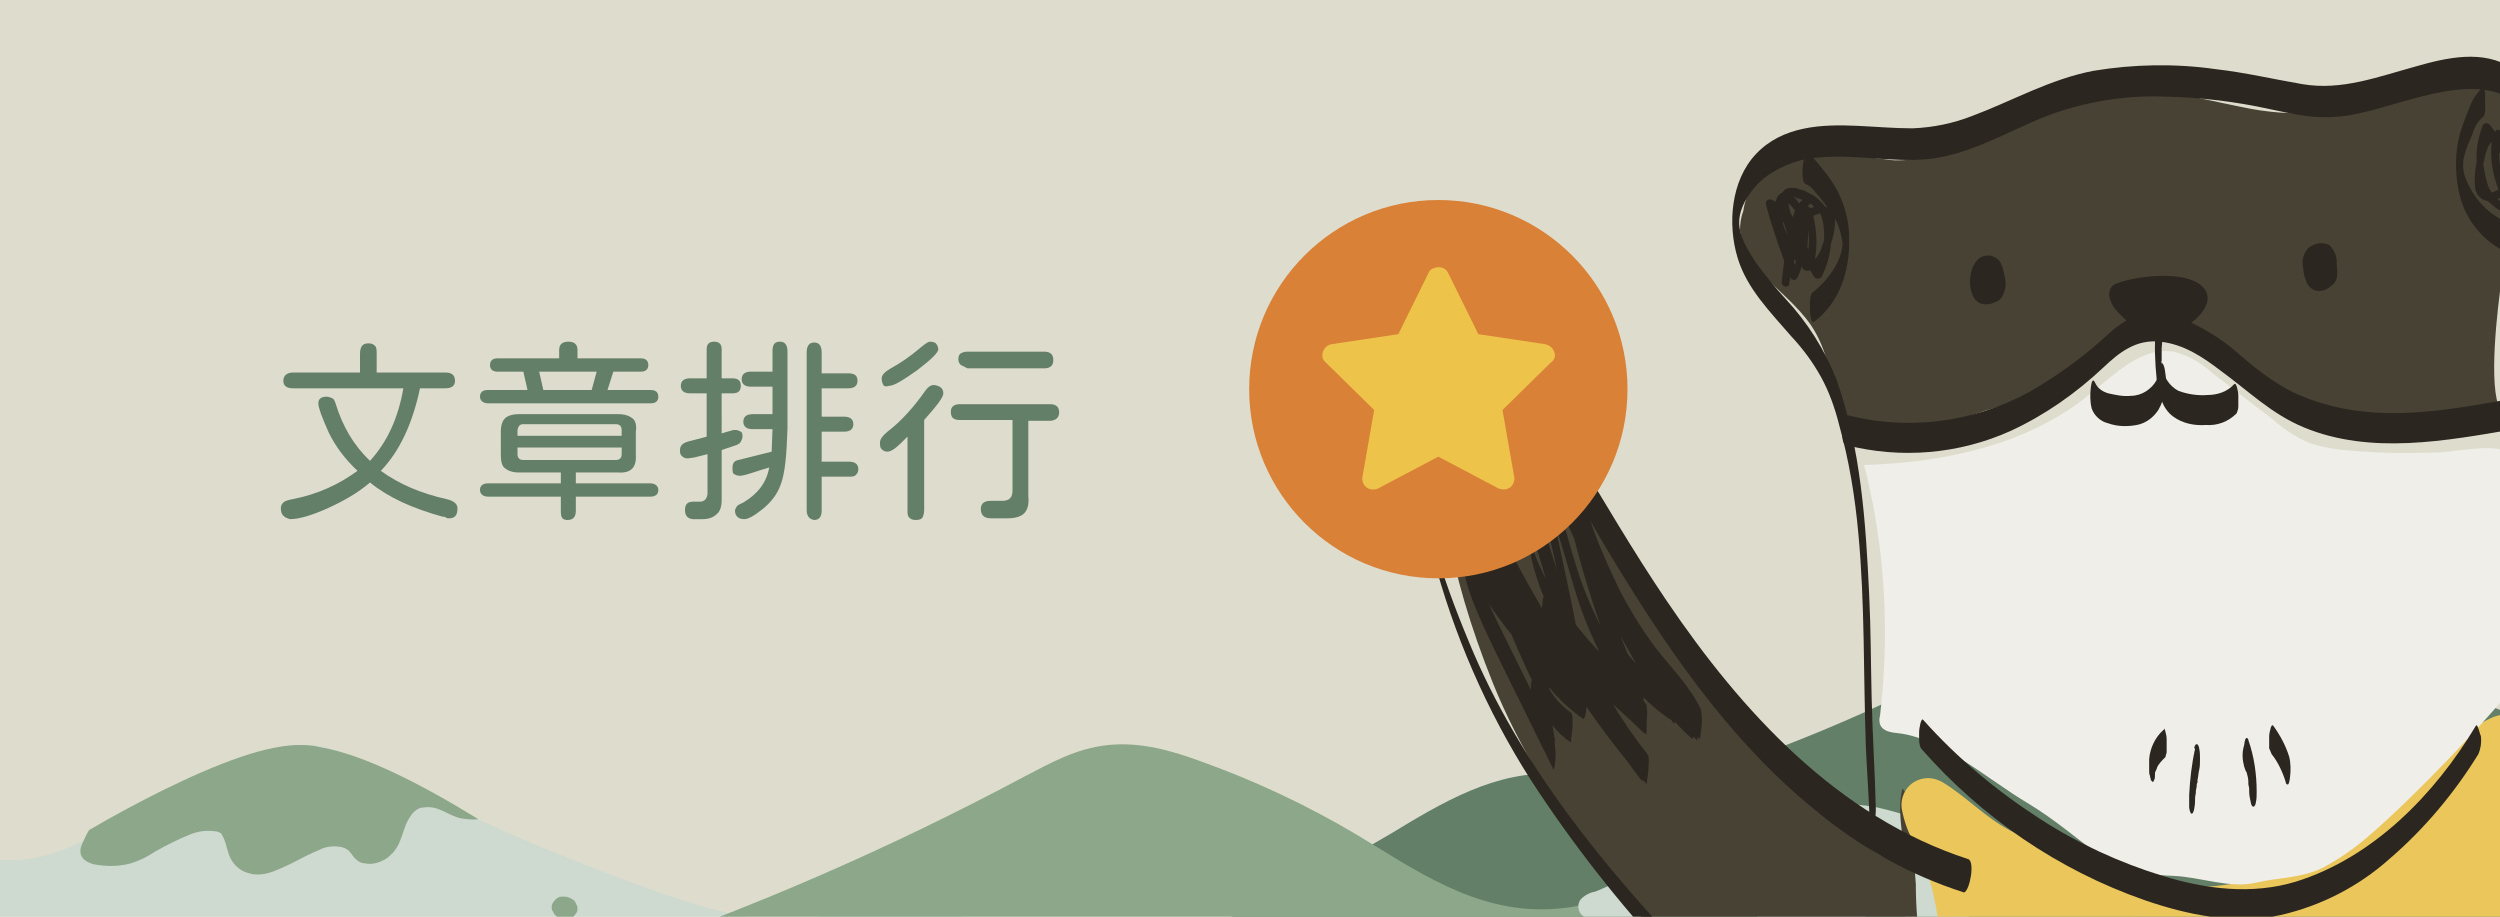 <?xml version="1.0" encoding="utf-8"?>
<!-- Generator: Adobe Illustrator 24.3.0, SVG Export Plug-In . SVG Version: 6.00 Build 0)  -->
<svg version="1.1" id="圖層_1" xmlns="http://www.w3.org/2000/svg" xmlns:xlink="http://www.w3.org/1999/xlink" x="0px" y="0px"
	 viewBox="0 0 300 110" style="enable-background:new 0 0 300 110;" xml:space="preserve">
<style type="text/css">
	.st0{clip-path:url(#SVGID_2_);}
	.st1{fill:#DEDDCD;}
	.st2{clip-path:url(#SVGID_4_);}
	.st3{fill:#CED9CF;}
	.st4{fill:#8CA789;}
	.st5{fill:#647F68;}
	.st6{fill:#484235;}
	.st7{fill:#2B2720;}
	.st8{fill:#EBC65B;}
	.st9{fill:#EFEEE8;}
	.st10{fill:#FFFFFF;}
	.st11{enable-background:new    ;}
	.st12{fill:#DA8138;}
	.st13{fill:#EDC449;}
</style>
<g id="圖層_2_1_">
	<g id="圖層_1-2">
		<g>
			<g>
				<defs>
					<rect id="SVGID_1_" y="0" width="300" height="110"/>
				</defs>
				<clipPath id="SVGID_2_">
					<use xlink:href="#SVGID_1_"  style="overflow:visible;"/>
				</clipPath>
				<g class="st0">
					<rect x="-11" y="-14" class="st1" width="321" height="139"/>
					<g>
						<g>
							<defs>
								<rect id="SVGID_3_" x="-34.6" y="71.3" width="382.6" height="54.8"/>
							</defs>
							<clipPath id="SVGID_4_">
								<use xlink:href="#SVGID_3_"  style="overflow:visible;"/>
							</clipPath>
							<g class="st2">
								<path class="st3" d="M205.8,173.4l-8.8-28.6c-23.2-5.7-45.5-14.8-66-27c-7.6-4.6-16-9.8-25.4-9.1c-3.3,0.3-6.5,1.3-9.8,1.6
									c-5.4,0.4-10.8-1.2-15.8-2.9c-12.1-4.2-23.9-9.3-35.2-15.3c-2.2-1.3-4.6-2.3-7.1-2.7c-2.7-0.1-5.4,0.3-7.8,1.4
									c-4.5,1.6-8.9,3.7-13,6.1c-4.9,2.9-10,6.6-16.3,6.3c-3.7-0.2-7.1-1.7-10.3-3.1l-9.4-4.3c-1.3-0.7-2.7-1.1-4.2-1.3
									c-1.6,0-3.3,0.4-4.8,1.1l-82.3,32.2c-4.8,1.9-15.5,47-20.8,46V195h336.9L205.8,173.4z"/>
								<path class="st4" d="M57.4,98.3c-0.7,0.1-1.4,0-2.1-0.1c-1.7-0.4-2.7-1.6-4.5-1.3c-0.5,0-0.9,0.3-1.2,0.6
									c-1.6,1.8-1,3.9-3.2,5.5c-0.8,0.5-1.7,0.8-2.6,0.6c-0.4,0-0.8-0.2-1.1-0.5c-0.6-0.5-0.6-1.3-2-1.5c-0.8-0.1-1.7,0-2.4,0.4
									c-2,0.8-3.4,1.8-5.6,2.6c-0.8,0.3-1.6,0.4-2.4,0.3c-0.4-0.1-0.8-0.2-1.2-0.4c-2-1.2-1.6-2.8-2.4-4.2
									c-0.1-0.3-0.3-0.4-0.6-0.5c-1.1-0.2-2.2-0.1-3.2,0.3c-1.5,0.6-2.9,1.3-4.3,2.1c-0.9,0.6-1.9,1.1-2.9,1.4
									c-1.5,0.4-3,0.4-4.5,0.1c-1.7-0.5-1.7-1.5-1.4-2.3c0.3-0.6,0.5-1.2,0.9-1.8c2.9-1.7,5.9-3.3,8.7-4.7
									c6.7-3.3,12.7-5.6,16.8-5.5c0.8,0,1.6,0.1,2.4,0.3l0,0C43.7,90.6,50.4,94,57.4,98.3z"/>
								<path class="st4" d="M60.1,111.2c-0.8,0.1-1.3,0.7-1.3,1.5c0.1,0.7,0.6,1.2,1.3,1.3c0.8-0.1,1.3-0.7,1.3-1.5
									C61.4,111.8,60.8,111.3,60.1,111.2z"/>
								<path class="st4" d="M69.2,108.6c-0.1-0.2-0.2-0.5-0.4-0.6l-0.3-0.2c-0.2-0.1-0.5-0.2-0.7-0.2h-0.3c-0.2,0-0.4,0-0.5,0.1
									c-0.2,0.1-0.3,0.2-0.4,0.3c-0.1,0.1-0.2,0.3-0.3,0.4c-0.1,0.2-0.1,0.4-0.1,0.5s0,0.2,0.1,0.4c0.1,0.2,0.2,0.4,0.4,0.6
									l0.3,0.2c0.2,0.1,0.5,0.2,0.7,0.2H68c0.2,0,0.4,0,0.5-0.1c0.2-0.1,0.3-0.2,0.4-0.3c0.1-0.1,0.2-0.3,0.3-0.4
									c0.1-0.2,0.1-0.4,0.1-0.5C69.3,108.9,69.3,108.8,69.2,108.6z"/>
								<path class="st4" d="M68.2,113.6c-0.8,0.1-1.3,0.7-1.3,1.5c0.1,0.7,0.6,1.2,1.3,1.3c0.8-0.1,1.3-0.7,1.3-1.5
									C69.4,114.2,68.8,113.6,68.2,113.6z"/>
								<path class="st5" d="M107.1,144.4l7-22.8c18.5-4.5,36.3-11.8,52.7-21.5c6.1-3.7,12.8-7.8,20.3-7.2c2.7,0.2,5.2,1.1,7.8,1.3
									c4.3,0.4,8.6-0.9,12.6-2.3c9.6-3.3,19-7.4,28-12.2c1.7-1.1,3.6-1.8,5.6-2.1c2.1-0.1,4.3,0.3,6.2,1.1c3.6,1.3,7,2.9,10.3,4.9
									c3.9,2.3,8,5.2,13,5c2.9-0.3,5.6-1.1,8.2-2.5l7.5-3.4c1-0.5,2.2-0.9,3.3-1c1.3,0,2.6,0.3,3.8,0.9l65.6,25.7
									c3.8,1.5,12.3,37.4,16.5,36.7v26.5H107.1V144.4z"/>
								<path class="st4" d="M373.8,542.3c-7.5,1.4-22.8-395.3-29.6-398L226.7,98.4c-2.1-1-4.4-1.5-6.7-1.6c-2.1,0.2-4.1,0.8-6,1.8
									l-13.4,6.1c-4.6,2.1-9.4,4.2-14.7,4.4c-9,0.4-16.2-4.8-23.2-9c-5.9-3.5-12.1-6.4-18.5-8.7c-3.5-1.3-7.3-2.4-11.2-2
									s-7,2.2-10.1,3.8c-16.1,8.6-32.9,15.9-50.2,21.8c-7.2,2.5-14.9,4.8-22.6,4.2c-4.8-0.4-9.2-1.9-14-2.3
									c-13.4-1.1-25.4,6.4-36.3,12.9c-29.3,17.4-61.1,30.4-94.2,38.5L-107,541.5L373.8,542.3z"/>
								<path class="st5" d="M244.4,110.8c-0.1-0.1-0.3-0.2-0.5-0.2s-0.4,0-0.5,0c-0.2,0-0.4,0.1-0.5,0.2l-0.3,0.2
									c-0.2,0.2-0.3,0.4-0.3,0.7c0,0.1,0,0.2,0,0.3c0,0.2,0.1,0.5,0.2,0.7l0.1,0.2c0.1,0.2,0.2,0.3,0.4,0.4
									c0.1,0.1,0.3,0.2,0.5,0.2s0.4,0,0.5,0c0.2,0,0.4-0.1,0.5-0.2l0.3-0.3c0.1-0.2,0.3-0.4,0.3-0.6V112c0-0.2-0.1-0.5-0.2-0.7
									l-0.1-0.2C244.7,111,244.5,110.9,244.4,110.8z"/>
								<path class="st5" d="M253.9,115.5c-0.1-0.1-0.3-0.2-0.5-0.2H253c-0.2,0-0.5,0.1-0.7,0.2l-0.3,0.3c-0.2,0.2-0.3,0.4-0.3,0.6
									c0,0.1-0.1,0.2-0.1,0.4c0,0.2,0,0.4,0,0.5c0,0.2,0.1,0.4,0.2,0.5c0.1,0.2,0.2,0.3,0.4,0.4c0.1,0.1,0.3,0.2,0.5,0.2h0.4
									c0.2,0,0.5-0.1,0.7-0.2l0.3-0.2c0.2-0.2,0.3-0.4,0.3-0.7l0.1-0.4c0-0.2,0-0.4,0-0.5c0-0.2-0.1-0.4-0.2-0.5
									C254.3,115.7,254.1,115.6,253.9,115.5z"/>
								<path class="st5" d="M245,117.6c-0.1-0.1-0.3-0.2-0.5-0.2s-0.4,0-0.5,0c-0.2,0-0.4,0.1-0.5,0.2l-0.3,0.2
									c-0.1,0.2-0.3,0.4-0.3,0.7c0,0.1,0,0.2,0,0.4c0,0.2,0.1,0.5,0.2,0.7l0.3,0.4c0.1,0.2,0.2,0.3,0.4,0.4
									c0.1,0.1,0.3,0.2,0.5,0.2s0.4,0,0.5,0c0.2,0,0.4-0.1,0.5-0.2l0.3-0.2c0.2-0.2,0.3-0.4,0.3-0.7v-0.4c0-0.2-0.1-0.5-0.2-0.7
									l-0.3-0.4C245.3,117.8,245.2,117.7,245,117.6z"/>
								<path class="st5" d="M245.6,127c-0.1-0.1-0.3-0.2-0.5-0.2s-0.4,0-0.5,0c-0.2,0-0.4,0.1-0.5,0.2l-0.3,0.2
									c-0.1,0.2-0.3,0.4-0.3,0.7v0.4c0,0.2,0.1,0.5,0.2,0.7l0.3,0.4c0.1,0.2,0.2,0.3,0.4,0.4c0.3,0.2,0.7,0.3,1,0.2
									c0.2,0,0.4-0.1,0.5-0.2l0.3-0.2c0.1-0.2,0.3-0.4,0.3-0.6c0-0.1,0-0.2,0-0.4s-0.1-0.5-0.2-0.7l-0.3-0.4
									C245.9,127.2,245.7,127.1,245.6,127z"/>
								<path class="st5" d="M252.6,123.9c-0.6,0.5-0.7,1.4-0.2,2c0.4,0.5,1.2,0.7,1.8,0.3c0.6-0.5,0.7-1.4,0.2-2
									C254,123.7,253.2,123.5,252.6,123.9z"/>
								<path class="st5" d="M262.6,119.2c-0.1-0.1-0.3-0.2-0.5-0.2s-0.4,0-0.5,0c-0.2,0-0.4,0.1-0.5,0.2l-0.3,0.2
									c-0.2,0.2-0.3,0.4-0.3,0.7c0,0.1,0,0.2,0,0.3c0,0.2,0.1,0.5,0.2,0.7l0.1,0.2c0.1,0.2,0.2,0.3,0.4,0.4
									c0.1,0.1,0.3,0.2,0.5,0.2s0.4,0,0.5,0c0.2,0,0.4-0.1,0.5-0.2l0.3-0.3c0.1-0.2,0.3-0.4,0.3-0.6v-0.4c0-0.2-0.1-0.5-0.2-0.7
									l-0.1-0.2C262.9,119.4,262.7,119.3,262.6,119.2z"/>
								<path class="st5" d="M269.5,122.3c-0.1-0.1-0.3-0.2-0.5-0.2s-0.4,0-0.5,0c-0.2,0-0.4,0.1-0.5,0.2l-0.3,0.3
									c-0.2,0.2-0.3,0.4-0.3,0.6c0,0.1,0,0.2,0,0.4c0,0.2,0.1,0.5,0.2,0.7l0.1,0.2c0.1,0.2,0.2,0.3,0.4,0.4
									c0.1,0.1,0.3,0.2,0.5,0.2c0.3,0,0.7,0,1-0.2l0.3-0.2c0.2-0.2,0.3-0.4,0.3-0.7c0-0.1,0-0.2,0-0.4c0-0.2-0.1-0.5-0.2-0.7
									l-0.1-0.2C269.7,122.5,269.6,122.4,269.5,122.3z"/>
								<path class="st3" d="M248.6,106.9c-0.9,0-1.7,0-2.6-0.2c-2.1-0.5-3.4-1.8-5.6-1.6c-0.6,0-1.1,0.2-1.6,0.6
									c-2,1.8-1.3,4-4.2,5.6c-1,0.5-2.2,0.7-3.3,0.5c-0.5-0.1-1-0.2-1.4-0.6c-0.7-0.6-0.8-1.4-2.4-1.6c-1-0.1-2.1,0-3.1,0.2
									c-2.6,0.7-4.4,1.7-7.1,2.4c-1,0.3-2,0.3-3,0.2c-0.5-0.1-1-0.2-1.5-0.5c-2.5-1.4-2-3-2.9-4.5c-0.2-0.3-0.4-0.5-0.7-0.6
									c-1.3-0.3-2.7-0.3-3.9,0.1c-1.9,0.5-3.7,1.2-5.5,2c-1.2,0.6-2.4,1.1-3.7,1.4c-1.2,0.2-2.4,0.3-3.6,0.2c-1-0.1-2.6-0.1-3-1.2
									c-0.2-0.5-0.1-1,0.2-1.4c0.5-0.5,1.1-0.8,1.7-0.9c2.6-0.9,13.8-7.2,17.3-8.2c3.3-1,6.6-1.8,10.1-2.2
									c1.2-0.1,2.3-0.2,3.5-0.1c1,0.1,2,0.2,3,0.4l0,0C231.6,98.3,240,102.1,248.6,106.9z"/>
							</g>
						</g>
					</g>
					<path class="st6" d="M436.2,97.8c-8.5-11-22.6-1.2-20.5,9c3.7,17.2,1.3,41.8-22.3,69.8c-8.7,10.3-19.6,19.1-32.4,23.7
						c-3.9,1.4-8,2.4-12.2,2.9c-2.1,0.3-4.2,0.4-6.3,0.4c-2,0-4-0.3-6-0.2h-0.3c-0.7,0-1.3,0.3-1.7,0.8c-0.2,0.4-0.2,0.8-0.1,1.2
						c0.4,2,1.1,4,2.7,5.2c1.2,0.7,2.6,1.2,4,1.3c1.4,0.2,2.8,0.6,4.3,0.8c3.7,0.4,7.5,0.8,11.2,0.9c6.5,0.4,12.9,0.1,19.4-0.6
						c10.6-1.2,20.8-4.7,29.9-10.1c6.6-4.1,12.8-8.8,18.5-14.2C454.2,161.4,444.6,108.9,436.2,97.8z"/>
					<path class="st6" d="M316.7,135c11.6-0.9,22.9-3.5,33.7-7.8c17.9-7.4,44.3-28.3,34.8-33.6c-8.4-4.7-32,14.8-64.5,15.5
						c-4.4,0.4-8.8,0.1-13.1-0.8V105c-0.4-3.6-0.9-7.1-1.3-10.7c-0.2-2.1,0.4-6.9-1.8-8c-1-0.5-2.2-0.2-2.7,0.8
						c-0.2,0.6-0.3,1.2-0.2,1.9c0.2,3,0.5,3.7,0.1,6.6c-0.9,6.6,0,8.1,0,10.7c0,5.1,0.6,7-0.1,12c-1.3,9.4-3.9,24-6.6,33.2
						c-2,6.7-1.6,5.4-2.8,12.3c-0.8,4.6-6.7,15.2-10.4,18c-2.9,2.2-11.4,7.6-21.8-0.9c-8.9-7.2-21.9-37.8-25-48.8
						c-1.7-6.1-3.2-12.2-4.5-18.3c-0.4-2.5-0.6-5.1-0.6-7.7l-0.7-8.8c0-1-0.3-1.9-0.9-2.7c-0.7,2.6,0.1,5.3,0.1,7.9
						c0,0.2,0,0.3-0.1,0.4s-0.3,0.2-0.5,0.2c-1.8,0.1-3-1-4.4-2c-10.1-7.1-17.6-17.2-24.2-27.4c-5-7.9-9.1-16.8-15.3-23.9
						c-10.4-11.9-16,4.3-4.7,32.3c12.2,30.1,49.1,58,49.1,58s2.2,67.5,25.6,103.3c0,0,2.1,7.7,9.5,28s7.2,36.8,6.1,44.2
						c-0.6,4.5-2.9,9.9-1.6,14.4c0.3,1.7,1.9,2.9,3.7,2.6c0.1,0,0.1,0,0.2,0c4-0.5,7.9-1.6,11.6-3.3c7-3.6,7.2-10.4,7.8-17.4
						c1-11.7-0.5-50.4,21.6-41.9s36.5,24.7,40.2,37.2c1.1,3.8,2,7.8,3.5,11.5c1.4,3.3,4.8,5.4,8.4,5.2c2.4,0,4.6-0.9,6.4-2.5
						c0.9-0.9,1.8-1.9,2.5-3c1.5-2.1,2.4-4.5,2.5-7.1c0-2.5,0.8-4.7-0.1-7.2c-2.5-7.3-17.4-32.5-22.5-42
						c-5.1-9.5-9.9-17.8-17.6-43.6c-0.3-1.1-0.6-2.2-1-3.2c-0.8-2.8-1.7-5.7-2.5-8.7C326,183.2,319.5,157.7,316.7,135z"/>
					<path class="st7" d="M185.2,56.7c2.8,5.6,5.1,11.4,7.9,16.9c1.3,2.6,2.8,5.1,4.5,7.4c1.9,2.5,4.3,4.7,5.6,7.6l0.1-3.6
						c-6.6-6-10-14.4-13.3-22.6c-0.1-0.2-0.2,1.2-0.2,1.3c-0.1,0.8,0,1.5,0.1,2.3c2.8,7.4,6.5,14.4,11,20.9l0.1-3.6
						c-8.8-4.9-11.4-15.3-11.9-24.7l-0.3,2.5c1,5.4,3.5,10.4,5.9,15.3c2.2,4.5,4.6,9,8.4,12.3c0,0,0.2-1.7,0.2-1.8
						c0-0.4,0.1-1.5-0.2-1.8c-7.4-7.6-12.5-17.2-14.9-27.5c-0.1-0.7-0.3,0.5-0.3,0.7c-0.1,0.8-0.1,1.7,0.1,2.5
						c1.9,8.7,4.8,17.1,8.4,25.2v-3.6c-3.5-2.9-6.6-6.2-9.1-9.9c-2.3-3.5-4.6-8.2-4.2-12.5l-0.2,0.8l3.1,10.3
						c0.9,2.9,1.7,5.9,2.9,8.7c2,5,4.8,9.7,8.2,14l0.1-3.6c-6.7-7.7-12.2-16.7-16.8-25.7c-0.1-0.2-0.2,1-0.2,1.1
						c0,0.8,0,1.5,0.1,2.3c0.9,6,2.6,11.8,5.1,17.3l0.1-3.5c-3.4-6.4-6.2-13.1-8.3-20l-0.1,3.5l8.3,17.8l0.1-3.5
						c-3.2-5.7-5.8-11.8-7.6-18.2c-0.1-0.2-0.2,0.8-0.2,0.8c-0.1,0.7-0.1,1.5,0,2.2c0.4,4.1,1.6,8.9,4.6,12c0.5,0.5,1.5,1.5,2.3,0.8
						c0.3-0.4,0.5-0.9,0.5-1.4c0.1-1.1,0.1-2.3,0-3.4l-0.2,2.7c1.2,2.7,3.6,4.8,5.7,6.8c2.2,2.1,4.6,4.1,6.8,6.3
						c0,0,0.2-1.5,0.2-1.6c0.1-0.7,0.1-1.4-0.1-2c-3.2-5.2-6.5-10.5-8.3-16.4c-1.5-4.7-2.5-9.7-4.8-14.1c-0.1-0.2-0.2,1-0.2,1.1
						c-0.1,0.8-0.1,1.5,0.1,2.3c1.5,6.2,2.9,12.4,4.1,18.6c0.5,2.5,1,4.9,1.3,7.4c0,0.3,0.1,0.7,0.1,1.1c-0.1-0.3,0-0.1,0,0
						c0.1-0.6,0.1-1.1,0-1.7c0-0.1,0-0.2,0-0.3c-0.5-0.5-1.1-0.9-1.7-1.3c-0.7-0.6-1.4-1.3-2-2c-0.4-0.5-0.7-1-1.1-1.6
						c-0.7-1.2-0.2,2.7-0.1,2.8s0.2,0,0.3,0c1.3,0.8,2.3,1.9,3.1,3.2c0.2,0.2,0.2-1.2,0.2-1.3c0.1-0.8,0.1-1.5-0.1-2.2
						c-4.6-8-11.2-14.9-14-23.8c-0.1-0.2-0.2,1-0.2,1.1c-0.1,0.8-0.1,1.5,0.1,2.3c1.2,4.7,3.3,9.1,6.3,13c0.2,0.2,0.2-1.2,0.2-1.3
						c0.2-4.5,0-9-0.5-13.5c-0.1-1-0.3-0.1-0.3,0.4c-0.6,7.9,0.8,15.8,5.1,22.6l0.1-3.6c-3.9-4.4-7.8-8.9-9.8-14.5
						c0,0-0.2,1.5-0.2,1.8c0,4.9,2.2,9.3,4.3,13.7c2.3,4.7,4.6,9.3,6.9,14c0.1,0.2,0.2-0.6,0.2-0.7c0.1-0.7,0.1-1.3,0-2
						c-0.1-2.9-1-5.7-2.7-8c-0.2-0.2-0.2,1.2-0.2,1.3c0,0.5-0.2,1.8,0.1,2.2s1.6,2.3,1.9,0.8c0.3-1.6,0.1-3.3-0.7-4.8
						c-0.1-0.2-0.2,1.2-0.2,1.3c-0.1,0.8,0,1.5,0.1,2.2c0.7,1.8,2,3.4,3.6,4.5c0,0,0.2-1.7,0.2-1.8c0-0.4,0.1-1.6-0.2-1.8
						c-1.6-1.1-2.7-2.7-3.4-4.5l-0.1,3.5c0.4,0.8,0.4,1.8,0.5-0.1l0.1-1.8c-0.2,0.8-1.6-1-1.6-1.1l-0.1,3.5c1.4,1.8,2.2,4,2.5,6.3
						l0.2-2.7l-6-12.1c-1-2-1.9-3.9-2.8-6c-0.4-1-0.9-2-1.2-3c-0.4-0.9-0.7-2-0.9-3l-0.2,1.7c2,5.7,6,10.2,9.9,14.7
						c0,0,0.2-1.5,0.2-1.6c0.1-0.7,0.1-1.4-0.1-2c-3.2-5.1-5.3-11.2-4.9-17.2l-0.3,0.4c0.3,3.3,0.5,6.7,0.4,10l0.2-1.3
						c-2.9-3.8-5-8-6.2-12.6l-0.2,3.3c2.8,8.9,9.5,15.8,14.1,23.8l0.1-3.5c-0.5-0.8-1.1-1.6-1.8-2.3c-0.3-0.3-0.8-0.9-1.3-1
						c-1.1-0.2-0.7,2.9-0.6,3.4c0.3,1.3,1,2.5,2,3.4c0.8,0.9,1.7,1.6,2.6,2.3c0.5,0.3,0.4,0.4,0.6,0c0.2-0.6,0.2-1.3,0.1-2
						c0-0.7,0-1.4-0.1-2c-0.1-1.2-0.3-2.4-0.5-3.6c-0.6-3.8-1.4-7.5-2.2-11.2c-0.9-4.3-1.9-8.5-2.9-12.8l-0.1,3.3
						c2.2,4.4,3.3,9.4,4.8,14.1c1.9,5.9,5.1,11.2,8.3,16.4v-3.6c-2.1-2.1-4.4-4-6.5-6.1s-4.6-4.2-5.8-6.9c-0.1-0.2-0.2,0.6-0.2,0.7
						c-0.1,0.7-0.1,1.3,0,2c-0.2-2.1,0.3-0.9-0.4-0.5c-0.2,0.1-0.5,0.1-0.8,0c-0.9-0.4-1.6-1.1-2.1-1.9c-2-3-3.2-6.4-3.5-10
						l-0.2,3.1c1.8,6.4,4.4,12.5,7.7,18.2c0.1,0.2,0.2-1.2,0.2-1.3c0.1-0.8,0.1-1.5-0.1-2.2l-8.4-17.8c-0.1-0.2-0.2,1.2-0.2,1.3
						c-0.1,0.8,0,1.5,0.1,2.2c2.2,6.9,5,13.6,8.3,20c0.1,0.2,0.2-1.2,0.2-1.3c0.1-0.8,0.1-1.5-0.1-2.2c-2.5-5.4-4.1-11.1-5-16.9
						l-0.2,3.3c4.7,9.1,10.2,18.1,17,25.8c0,0,0.2-1.5,0.2-1.6c0-0.5,0.2-1.6-0.1-2c-3.4-4.3-6.1-9-8.2-14c-1.1-2.8-1.9-5.6-2.8-8.5
						l-3.3-10.5c-0.1-0.2-0.2,0.8-0.2,0.8c-0.5,5.4,0.6,10.9,3.2,15.7c2.6,4.8,6.5,8.7,10.6,12.2c0,0,0.2-1.5,0.2-1.6
						c0.1-0.7,0-1.3-0.1-2c-3.6-8-6.4-16.3-8.3-24.9l-0.2,3.2c2.4,10.5,7.6,20.2,15.1,28v-3.7c-3.8-3.3-6.1-7.8-8.3-12.2
						c-2.3-4.8-4.7-9.6-5.7-14.9c-0.1-0.5-0.2,0.1-0.2,0.3c-0.1,0.7-0.1,1.5,0,2.2c0.5,9.9,2.8,21.3,12.2,26.5
						c0.1-0.5,0.2-1,0.2-1.6c0-0.5,0.1-1.6-0.1-2c-4.5-6.5-8.2-13.5-11-20.9l-0.2,3.4c3.3,8.2,6.8,16.6,13.4,22.7
						c0,0,0.2-1.5,0.2-1.6c0.1-0.7,0-1.4-0.1-2c-1.4-2.9-3.7-5.1-5.6-7.6c-1.7-2.3-3.2-4.8-4.5-7.4c-2.9-5.6-5.1-11.4-7.9-17
						c-0.1-0.2-0.2,1.2-0.2,1.3C184.9,55.2,185,56,185.2,56.7L185.2,56.7z"/>
					<path class="st7" d="M368.5,97.6c-12.9,8.6-26.8,15.5-41.5,20.5c-0.7,0.2-0.4,3.7,0,3.7c6.4-1.4,12.7-3.2,18.8-5.5
						c6.8-2.3,13.4-5.1,19.8-8.2c2.7-1.3,5.4-2.8,7.9-4.5l-0.2-3.5c-5.5,4.9-11.6,9.1-18.1,12.6c-5.9,3.2-12.2,6.2-18.8,7.6
						c-0.7,0.2-0.4,3.7,0,3.7c11.5-2.1,23.1-4.4,32.9-11.1l-0.2-3.5c-5.7,5.4-13,8.7-20.8,9.6c-0.6,0.1-0.6,3.6,0,3.7
						c9.5,0.4,18.5-4.6,23.8-12.3c0.2-0.4,0.5-3.7-0.1-3.6l-20.3,2.1c-6.8,0.7-13.6,1.6-20.5,1.4v3.7c2.6-1.1,5.3-1.9,8-2.5
						c2.7-0.7,5.3-1.5,7.8-2.6c5.4-2.2,10.6-4.9,16.3-6.6c0.8-0.2,0.3-3.7,0-3.7c-5.6,1.8-10.8,4.4-16.3,6.6c-2.5,1-5.1,1.9-7.7,2.6
						c-2.8,0.6-5.5,1.4-8.1,2.5c-0.6,0.3-0.6,3.6,0,3.7c6.8,0.2,13.7-0.7,20.5-1.4l20.3-2.1l-0.1-3.6c-5.3,7.7-14.1,12.6-23.6,12.2
						v3.7c7.9-0.9,15.2-4.3,21-9.7c0.5-0.4,0.3-1.7,0.3-2.2c0-0.2-0.1-1.6-0.5-1.3c-9.7,6.6-21.4,8.9-32.7,10.9v3.7
						c6.7-1.4,13.2-4.5,19.2-7.8c6.5-3.5,12.5-7.7,18-12.6c0.5-0.4,0.3-1.7,0.3-2.2c0-0.2-0.1-1.6-0.5-1.3
						c-4.9,3.4-10.6,5.9-16.2,8.2c-6.7,2.8-13.5,5.2-20.4,7.3c-3.2,1-6.5,1.9-9.8,2.5v3.7c14.7-5,28.8-11.9,41.7-20.6
						c0.5-0.3,0.3-1.8,0.3-2.2C369.1,98.7,369,97.3,368.5,97.6L368.5,97.6z"/>
					<path class="st7" d="M285.6,317.2c-1.2-3-0.4-5.9,0.5-8.8c1-2.8,1.8-5.7,2.5-8.6c1-5.6,0.4-11.6,3.4-16.7l-0.3-3.4
						c-4,11.5-4.7,23.5-4.3,35.6l0.5-2.2c-1.8-2.1-2.9-4.8-3.3-7.5c-0.5-2.9-0.8-5.9-0.7-8.8c0.3-6.1,1.7-12,4.3-17.5l-0.4-3.2
						c-2.3,6.9-2.9,14.3-4,21.5s-2,14-3.1,21.1c-0.1,0.7-0.1,1.5,0.1,2.2c0.1,0.2,0.3,0.9,0.5,0.3c3-10.3,5.6-20.7,8.6-30.9
						c0.2-0.7,0.2-1.5,0.1-2.3c0-0.1-0.3-1.4-0.5-1.1c-4.5,8.4-8.5,17.5-10.2,27.1l0.5-0.3c-2.1-6.6-1.6-13.9-0.7-20.7
						c0.9-7.1,2.8-14.1,5.6-20.6l-0.5-2.9c-1.8,6.6-3.2,13.3-4.6,20c-1.5,7.8-3.4,16-1.5,23.8c0.1,0.5,0.3,0.7,0.5,0.1
						c0.2-0.8,0.3-1.6,0.1-2.4c-0.9-5.7-1.7-11.5-2.1-17.2s-0.7-11.5,0.4-17.1l-0.7-1.8c-0.4,6.2-0.7,12.3-1.4,18.5
						c-0.5,6.2-1.6,12.3-3.3,18.3l0.6,1.6c0.1-6.1,1-12.2,0.8-18.3c0-2.9-0.4-5.7-1.2-8.5c-1.1-3.3-2.6-6.4-4.5-9.4l-0.2,3.5
						c2.1,1.9,3.9,4.2,5.3,6.7c1.1,2.7,1.9,5.6,2.2,8.5c0.9,6.1,1.2,12.4,0.7,18.6c-0.1,0.6,0,1.3,0.1,1.9c0.1,0.3,0.2,0.6,0.5,0.1
						c2.3-5.3,4.3-10.8,4.9-16.7c0.2-3,0.1-6-0.4-8.9c-0.4-2.8-0.6-5.4,1.3-7.8l-0.5-1.3c0.4,11.8,1.1,23.5,2.2,35.2
						c0,0.4,0.1,1.1,0.5,0.7s0.2-2,0.1-2.5c-1.1-11.4-1.8-22.8-2.2-34.3c0-0.1-0.2-1.7-0.5-1.3c-3.6,4.7-1.7,11-1.4,16.3
						c0.4,6-2.2,12.1-4.6,17.5l0.6,2.1c0.5-7.1,0.2-14.3-0.8-21.4c-0.4-3.2-1.1-6.4-2.3-9.4c-1.4-2.8-3.3-5.3-5.6-7.4
						c-0.4-0.4-0.5,1.2-0.5,1.3c-0.1,0.8,0,1.5,0.3,2.2c1.7,2.7,3.1,5.6,4.1,8.6c0.7,2.4,1,5,0.9,7.5c0,5.5-0.7,11-0.8,16.6
						c0,0.2,0.3,2.5,0.6,1.6c1.8-6.3,3-12.7,3.5-19.2c0.7-6.6,1.1-13.2,1.5-19.7c0-0.5,0.1-1.7-0.2-2.1s-0.4-0.2-0.5,0.3
						c-1.3,6.4-1.1,13-0.7,19.5s1.3,12.9,2.3,19.3l0.6-2.2c-1-4.1-0.4-8.2,0.3-12.3c0.5-2.8,1-5.6,1.6-8.4c1.2-6,2.5-12.1,4.1-18
						c0.2-0.8,0.2-1.6,0-2.4c-0.1-0.3-0.2-1.1-0.5-0.5c-2.4,5.7-4.2,11.6-5.2,17.7c-1.3,6.6-1.7,13.4-1.4,20.1
						c0.2,3.3,0.7,6.6,1.7,9.8c0.2,0.5,0.5,0,0.5-0.3c1.6-9.2,5.5-17.9,9.9-26.1l-0.3-3.3c-3,10.3-5.6,20.6-8.6,30.9l0.5,2.5
						c1-6.7,2-13.5,3-20.2c0.5-3.3,1-6.5,1.5-9.8c0.4-3.8,1.2-7.5,2.3-11.2c0.2-0.8,0.3-1.7,0.1-2.5c0-0.3-0.2-1.3-0.5-0.6
						c-3,6.6-4.6,13.8-4.7,21.1c-0.1,3.6,0.2,7.2,0.9,10.8c0.6,3.1,1.5,6.3,3.7,8.7c0.4,0.4,0.5-2.1,0.5-2.2
						c-0.4-10.7,0.4-21.3,3.9-31.5c0.2-0.7,0.3-1.5,0.2-2.3c0-0.1-0.3-1.4-0.5-1.1c-1.6,2.9-2.6,6-2.9,9.3c-0.4,3.5-0.4,7-1.2,10.4
						c-0.9,3.6-2.5,7-3.1,10.7c-0.7,3.5-0.5,7.1,0.7,10.4c0.3,0.7,0.5-0.4,0.6-0.6C285.9,318.9,285.9,318,285.6,317.2L285.6,317.2z"
						/>
					<path class="st7" d="M371.5,296c-2.7-1.5-4.9-3.7-6.5-6.3c-1.9-3.1-2.4-7-3.9-10.3c-2.5-5.6-7.2-10.3-7.9-16.6l-0.5,2.5
						c3.4,10.8,9.5,20.3,16.6,29.1l0.1-3.6c-3.1-0.6-5.6-2.6-7.9-4.7c-6.8-6.5-11.5-15-13.4-24.2l-0.5,2.9c2,6.1,5.4,11.7,8.5,17.2
						s6,10.9,9,16.3c1.5,2.7,3,5.4,4.4,8.1c0.2,0.4,0.5-1.1,0.5-1.1c0.1-0.8,0.1-1.5-0.2-2.3c-4.3-11.5-9.8-22.4-14.1-33.9
						c-0.2-0.5-0.4,0-0.5,0.3c-0.2,0.7-0.2,1.5-0.1,2.2c1.5,10.3,4.7,20.3,9.3,29.6l0.3-3.3c-4.7-3.4-8.3-8.2-11.5-13.1
						c-3.6-5.5-6.7-11.4-9.1-17.6c-1.2-2.9-2.1-5.9-2.9-8.9l-0.5,2.9c2.4,6.2,5.2,12.3,8.1,18.3c3,6.4,5.9,13.5,11.5,18.1
						c0.4,0.3,0.5-1.1,0.5-1.3c0-0.5,0.2-1.8-0.3-2.2c-4.3-4.1-8.4-8.4-12.3-13s-7.8-9.3-10.3-14.8l-0.3,3.3
						c3.8,5.8,7.4,11.7,10.8,17.7s6.9,12.2,9.1,18.7l0.3-3.4c-4-5.6-7-11.7-10.9-17.4c-1.6-2.5-3.6-4.7-5.9-6.5
						c-2.7-1.8-5.6-3.4-8.7-4.6v3.6c3.1,0.5,6.2,1,8.9,2.6c2.6,1.7,4.9,3.7,7,6c4.4,4.5,8.3,9.4,11.6,14.6c0.2,0.4,0.5-0.9,0.5-0.8
						c0.1-0.7,0.1-1.5-0.1-2.2c-1.2-5.2-2.7-10.3-5.3-15c-1.4-2.3-3.1-4.4-5-6.3c-1.8-1.9-4.7-4.6-4.7-7.4l-0.5,1.8
						c7.1,9,14.4,17.7,22.1,26.1c0.3,0.4,0.5-1.2,0.5-1.3c0-0.6,0.2-1.8-0.3-2.2c-7.6-8.5-15-17.2-22.1-26.1
						c-0.3-0.4-0.5,1.7-0.5,1.8c-0.1,2.9,0.9,5.7,2.6,8c1.9,2.4,4.3,4.4,6.1,6.9c3.5,4.8,5.1,10.7,6.5,16.4l0.4-3.1
						c-3.4-5.4-7.4-10.4-12-15c-2-2.2-4.4-4.2-6.9-5.8c-2.7-1.6-5.8-2.2-8.9-2.6c-0.5-0.1-0.6,3.4,0,3.6c3.2,1.2,6.2,2.9,9,4.8
						c2.2,1.8,4.1,4,5.6,6.4c3.8,5.6,6.8,11.6,10.7,17.1c0.3,0.4,0.5-1,0.5-1.1c0.1-0.8,0.1-1.5-0.2-2.3c-2.3-6.6-5.7-12.8-9.1-18.8
						s-7.2-12.1-11-18c-0.2-0.4-0.5,1-0.5,1.1c-0.1,0.8-0.1,1.6,0.2,2.3c2.6,5.4,6.4,10.3,10.3,14.8s8.2,9,12.5,13.2l0.2-3.5
						c-5.5-4.6-8.5-11.7-11.5-18c-2.8-5.9-5.6-11.9-7.9-18c-0.2-0.6-0.5,0.2-0.5,0.5c-0.2,0.8-0.2,1.6,0,2.4
						c1.5,5.9,3.6,11.6,6.4,17c2.9,6.1,6.5,11.8,10.7,17.1c2,2.5,4.2,4.7,6.8,6.6c0.5,0.3,0.5-2.9,0.3-3.3c-4.5-8.9-7.6-18.5-9-28.3
						l-0.5,2.5c4.3,11.5,9.8,22.4,14.1,33.9l0.3-3.4c-3.5-6.5-7.1-13-10.7-19.5c-1.8-3.2-3.5-6.4-5.3-9.6c-2.3-3.9-4.2-8-5.7-12.2
						c-0.2-0.7-0.5,0.3-0.5,0.5c-0.2,0.8-0.2,1.6,0,2.4c1.3,6.4,3.9,12.4,7.5,17.8c1.8,2.7,3.9,5.2,6.3,7.4c2.3,2.2,4.9,4.3,8.1,4.9
						c0.6,0.1,0.4-3.2,0.1-3.6c-7-8.7-13-18-16.4-28.7c-0.2-0.6-0.4,0.1-0.5,0.3c-0.2,0.7-0.2,1.5-0.1,2.2c0.4,3.2,1.5,6.2,3.1,9
						c1.7,3,3.7,5.7,5.1,8.9c1.5,3.4,2.1,7.3,4,10.5c1.7,2.7,4,5,6.8,6.6c0.3,0.2,0.4-1.7,0.4-1.8C371.9,297.4,372,296.3,371.5,296
						L371.5,296z"/>
					<path class="st7" d="M412.8,158.8c6.1-4.4,7.2-12.6,8.3-19.5c1.4-9.2,2-18.5,1.8-27.8l-0.8,0.9c1.6,12.4,0.3,25-3.6,36.8
						l0.5,2.9c2.1-12.1,4.5-24.2,7.3-36.2l-0.6-0.4c1.4,14.5,1.8,29.3-2.3,43.4l0.5,2.9c3.4-14.2,5.2-28.8,5.6-43.4l-0.6,1.6
						c5,14.9,3.6,31.2-3.9,45c-2.1,4-4.6,7.7-7.5,11.2c-0.3,0.7-0.4,1.5-0.3,2.2c0,0.2,0.2,1.6,0.5,1.3c11-12.7,15.3-29.2,17.2-45.6
						c0.6-5.1,1-10.2,1.4-15.4l-0.7,0.4c1,7.7,1.8,15.5,0.7,23.3c-1.1,8.2-4.9,15.4-8.9,22.5l-6.9,12.2l0.3,3.3
						c2-4.4,4.9-8.3,7.5-12.4c2.4-3.8,4.6-7.8,6.4-11.9c3.5-8.3,5.6-17.1,6.1-26.1l-0.8-0.5c0,16.8-5.6,33.2-14.9,47.1
						c-0.3,0.7-0.4,1.5-0.3,2.2c0,0.2,0.2,1.6,0.5,1.3c6.9-7.2,12-15.9,15-25.4c3-9.8,4-20.9,0.3-30.7c-2.1-5.6-5.5-10.6-8.8-15.5
						c-0.2-0.4-0.5,0.8-0.5,0.8c-0.1,0.7-0.1,1.5,0.1,2.2c4,14.1,3.4,29.2-1.5,43l0.6,2.1c1.1-17.8,2.1-35.8-1.2-53.5
						c-0.1-0.3-0.2-0.6-0.4-0.4s-0.3,1.4-0.2,1.7c0.4,17.4,0.8,34.9-1.3,52.2l0.8,0.9c-0.2-17.4-2.2-34.8-5.9-51.9
						c-0.1-0.5-0.2-0.6-0.5-0.3s-0.2,1.6-0.2,2.1c0.6,7.2,2.2,14.3,3,21.4c0.8,6.9-0.1,13.9-2.7,20.4c-1.6,3.9-3.5,7.6-5.8,11.1
						c-0.3,0.7-0.4,1.5-0.3,2.2c0,0.1,0.3,1.6,0.5,1.3c4-6.5,7.3-13.4,8.6-21c1.3-7.8,0.5-15.5-0.8-23.2c-0.7-4.4-1.5-8.8-1.9-13.2
						l-0.7,1.8c3.5,16.2,5.4,32.7,5.7,49.3c0,0.3-0.1,1.6,0.3,1.8s0.4-0.6,0.5-0.8c2.1-17.9,1.8-36,1.4-54l-0.7,1.3
						c3.1,16.5,2,33.3,1,49.9c-0.1,0.6,0,1.3,0.1,1.9c0.1,0.2,0.3,0.6,0.5,0.1c5.5-15.7,6.1-32.7,1.7-48.7l-0.4,3.1
						c5.4,8.2,11,16.6,10.6,26.9c-0.5,9-3.2,17.7-7.9,25.5c-2.6,4.4-5.7,8.5-9.2,12.1l0.2,3.5c10-15,15.4-32.6,15.5-50.6
						c0-0.2,0-1.7-0.4-1.8s-0.4,1.1-0.4,1.3c-0.6,8.7-2.7,17.2-6.3,25.1c-1.9,4.1-4,8-6.5,11.7c-2.6,3.6-4.9,7.4-6.8,11.4
						c-0.2,0.7-0.3,1.5-0.2,2.3c0,0.1,0.3,1.4,0.5,1.1l6.8-12c2.2-3.7,4.2-7.5,6-11.4c3.4-7.9,4.4-16.5,4.2-25.1
						c-0.1-5-0.7-9.9-1.3-14.9c0-0.2-0.1-0.9-0.4-0.9s-0.3,1.2-0.3,1.3c-1.3,16.3-2.7,33.1-10.7,47.7c-2.1,3.8-4.5,7.4-7.4,10.7
						l0.2,3.5c11.2-13.6,16.5-31.2,14.7-48.8c-0.5-4.8-1.5-9.6-3.1-14.2c-0.3-0.9-0.6,1.4-0.6,1.6c-0.4,13.7-2.2,27.4-5.4,40.8
						c-0.2,0.8-0.2,1.6,0,2.4c0,0.2,0.3,1.2,0.5,0.5c4.6-15.7,4.2-32.2,2.6-48.4c-0.1-0.6-0.4-1.4-0.6-0.4
						c-2.8,12-5.2,24.1-7.3,36.1c-0.1,0.8-0.1,1.6,0,2.4c0,0.2,0.3,1.1,0.5,0.5c4.4-13.5,5.7-27.8,3.9-41.8c0-0.2-0.1-1.1-0.5-0.8
						s-0.3,1.4-0.3,1.8c0.1,8.5-0.4,17-1.8,25.5c-1,6.6-2,14.1-7.9,18.3c-0.5,0.3-0.3,1.8-0.3,2.2
						C412.3,157.8,412.4,159.1,412.8,158.8L412.8,158.8z"/>
					<path class="st8" d="M301.3,110.8c-1.1,8.1-2.5,16.1-4.4,24.1c-1.3,4.6-3,9-4,13.7c-0.5,2.5-0.9,5-1.5,7.5
						c-1.6,6.8-5,13-9,18.7c-0.9,1.4-2,2.8-3.2,3.9c-6,5.6-13.8,6.2-20.2,0.8c-4.6-3.9-7.4-9.4-10.5-14.7c-1.5-2.3-2.7-4.7-3.8-7.2
						c-1-2.6-1.5-5.3-1.8-8c0-1.7-1.1-3.3-1.8-4.9s-1.4-3.4-2-5.1c-1.3-3.5-2.4-7-3.3-10.5c-0.9-3.4-1.6-6.8-2.1-10.3
						c-0.9-5.9-1-12-3.8-17.4c-0.9-1.3-1.4-2.8-1.7-4.4c-0.2-1.8,1-3.4,2.8-3.6c0.7-0.1,1.4,0.1,2,0.4c3,1.8,5.2,4.3,8.3,5.9
						c5.5,2.8,11.1,5.6,17.2,6.5c6.7,0.9,13.5-0.4,19.5-3.5c3.1-1.5,6-3.4,8.7-5.7c4.4-3.6,7.4-8.8,12.6-11c0.6-0.2,1.4-0.4,1.8,0
						c0.3,0.4,0.4,0.9,0.3,1.4c-0.2,5.3-1.1,10.6-0.7,16c0.3,2.4,0.4,4.8,0.4,7.2C301.3,110.7,301.3,110.7,301.3,110.8z"/>
					<path class="st9" d="M282.4,54.1c-1.8-0.1-3.5-0.4-5.2-0.9c-1.6-0.7-3.2-1.7-4.5-2.9l-7.3-5.6c-1.3-1.2-2.9-2.1-4.6-2.5
						c-3.8-0.6-6.9,2.6-9.9,5c-7.5,6.2-17.5,8.3-27.2,8.6c2.5,9.8,3.1,20,1.9,30.1c-0.1,0.3-0.1,0.7,0,1c0.3,0.9,1.4,1,2.3,1.1
						c5.1,0.6,10.9,5.7,15.3,8.3c7.3,4.4,9,8.5,17.5,8.8c3.3,0.1,6.9,1.6,10.1,0.8c2.6-0.6,5.2-0.5,7.8-1.7c2.1-1.1,4.1-2.5,5.9-4.1
						c5-4.3,14.4-14,18.3-19.2c0.9-1.2,2.5-3.1,2.2-4.8c-0.2-1.4-0.4-2.7-0.4-4.1c-0.1-3.3-0.5-6.5-1-9.8c-0.2-1.5-1.4-2.9-1.4-4.4
						c-0.1-1.2-0.6-2.3-1.2-3.3c-1-1.5-6.8-0.2-8.5-0.2C289.2,54.4,285.8,54.4,282.4,54.1z"/>
					<path class="st6" d="M299.6,47.9c-0.9-4.2,0.5-13.9,0.7-15c0.8-4.2,6.3-5.4,3.7-15.5c-0.7-2.6-1.8-6.3-4.5-7.5
						c-3.6-1.6-8.6-0.2-12.1,0.9c-2.9,1.1-5.8,1.9-8.9,2.6c-3.2,0.4-6.5,0.1-9.7-0.6c-5.5-1.1-11.4-2.7-17.1-2.2
						c-6.1,0.7-12,2.9-17.1,6.2c-1.1,0.8-2.3,1.5-3.6,2c-1.6,0.4-3.3,0.6-4.9,0.3c-2.4-0.2-4.6-1.1-7-1.1c-2.3,0.1-4.5,0.8-6.5,2.1
						c-1.9,1.1-3.1,3-3.4,5.2c-0.3,0.8-0.4,1.6-0.4,2.4c0.4,2,1.3,3.8,2.8,5.3c1.9,2,4.1,3.7,5.7,6c1.7,2.5,2.3,5.5,3,8.4
						c0.2,1,0.6,1.9,1.2,2.6c0.5,0.5,1.1,0.8,1.7,1c4,1.6,8.7,1,12.6-0.8c3.2-1.5,7.6-1.9,10.5-4c2.6-2,5.3-3.9,7.8-6
						c0.4-0.4,0.9-0.7,1.4-1c3.5-1.5,9,1.4,11.4,3.8c1.2,1.2,2.1,2.8,3.4,3.9c1.2,0.8,2.6,1.5,4,1.8l4.1,1.3
						c0.9,0.3,1.7,0.5,2.6,0.7c1.2,0.2,2.4,0.2,3.7,0.1l9.5-0.3c2-0.1,4.1-0.2,5.5-1.5C299.7,48.6,299.7,48.2,299.6,47.9z"/>
					<path class="st7" d="M302.7,25.9c-0.2,0-0.5,0-0.7-0.1c-0.5-0.1-1-0.2-1.5-0.4c-0.1,0-0.2,0-0.2,0c-0.4-0.2-0.8-0.4-1.1-0.7
						c-0.2-0.2-0.5-0.4-0.7-0.6c-0.9-0.1-1.5-0.9-1.5-1.7c-0.1-1,0-2,0.2-3c-0.1-1.5,0.2-2.9,0.7-4.3c0.1-0.2,0.2-0.3,0.4-0.3
						c0.2,0,0.3,0,0.5,0.2l0.6,0.8c0.1-0.1,0.1-0.1,0.2-0.2c0.2-0.1,0.3,0,0.5,0.1s0.3,0.2,0.4,0.4c0.1-0.5,0.2-1,0.4-1.5
						c0.1-0.3,0.3-0.4,0.6-0.3c0.1,0,0.2,0.1,0.3,0.2c0,0.1,0.1,0.1,0.1,0.2c0-0.3,0.1-0.6,0.1-0.9c0-0.3,0.3-0.4,0.5-0.4l0,0
						c0.3,0,0.5,0.2,0.5,0.5c0,0.9,0,1.9,0,2.8c1.2,2.3,2.2,4.6,3.2,7c0.1,0.2,0,0.4-0.1,0.5s-0.4,0.2-0.5,0.1l-0.5-0.2l-0.1,0.5
						c-0.1,0.4-0.3,0.7-0.7,0.8c-0.1,0.3-0.3,0.5-0.6,0.6C303.2,25.8,302.9,25.9,302.7,25.9z M301.3,24.6c0.3,0.1,0.5,0.2,0.8,0.2
						c0.2,0,0.4,0.1,0.6,0.1c-0.4-0.2-0.7-0.5-1-0.8C301.6,24.3,301.4,24.5,301.3,24.6z M299.7,23.9c0.2,0.1,0.4,0.3,0.6,0.4
						c0.2-0.2,0.3-0.4,0.4-0.5l0,0c-0.2,0.1-0.4,0-0.5-0.1C300.1,23.7,299.9,23.8,299.7,23.9z M302.1,23c0.3,0.4,0.6,0.7,1.1,1
						c-0.1-0.6-0.4-1.2-0.7-1.8l-0.1-0.2C302.3,22.4,302.2,22.7,302.1,23L302.1,23z M301,23L301,23c0,0.1,0,0.1,0,0.2l0,0
						C301,23.1,301,23.1,301,23z M298,19.7c0.1,0.7,0.2,1.3,0.4,2c0.1,0.5,0.3,1,0.6,1.4c0.3-0.1,0.6-0.2,0.8-0.4
						c-0.7-1.8-1-3.7-0.8-5.7c-0.3,0.3-0.5,0.7-0.6,1.1c0,0.1,0,0.1-0.1,0.2C298.2,18.8,298.1,19.2,298,19.7L298,19.7z M299.9,18.3
						c0,1.2,0.2,2.4,0.6,3.6l0,0c-0.1-0.3-0.1-0.5-0.2-0.8c-0.1-0.8-0.2-1.7-0.2-2.5L299.9,18.3z M302.8,19.6c0.2,0.8,0.5,1.5,1,2.1
						C303.5,21,303.2,20.3,302.8,19.6L302.8,19.6z M301.5,18.2c0,0.1,0.1,0.2,0.1,0.3C301.6,18.4,301.6,18.4,301.5,18.2L301.5,18.2z
						 M301.2,16.7l0.4,0.3c0-0.2,0-0.4,0-0.6l-0.2-0.5L301.2,16.7z"/>
					<path class="st7" d="M214.3,34.4L214.3,34.4c-0.3,0-0.5-0.3-0.5-0.5c0.1-0.9,0.2-1.7,0.3-2.6c-0.8-2.2-1.6-4.5-2.2-6.8
						c0-0.2,0-0.4,0.2-0.5s0.4-0.1,0.6,0l0.4,0.2l0.1-0.4c0.1-0.3,0.4-0.6,0.7-0.7c0.1-0.2,0.3-0.4,0.6-0.5c0.5-0.1,1-0.1,1.4,0.1
						c0.5,0.1,0.9,0.3,1.4,0.6c0.1,0,0.2,0,0.2,0.1c0.4,0.2,0.7,0.5,1,0.8c0.2,0.2,0.4,0.4,0.5,0.6c0.8,0.2,1.3,1,1.2,1.8
						c0,0.9-0.2,1.8-0.5,2.7c-0.1,1.4-0.5,2.7-1.1,3.9c-0.1,0.2-0.4,0.3-0.7,0.2c-0.1,0-0.1-0.1-0.2-0.2c-0.2-0.2-0.3-0.5-0.5-0.8
						c-0.1,0.1-0.1,0.1-0.2,0.1c-0.2,0-0.3,0-0.5-0.1c-0.1-0.1-0.2-0.2-0.3-0.4c-0.1,0.4-0.3,0.9-0.5,1.3c-0.1,0.2-0.3,0.3-0.4,0.3
						l0,0c-0.2,0-0.4-0.1-0.4-0.3v-0.1c-0.1,0.2-0.1,0.5-0.2,0.7C214.8,34.2,214.6,34.4,214.3,34.4z M215.3,31.5
						c0,0.1,0.1,0.2,0.1,0.4l0.1-0.6l-0.2-0.2L215.3,31.5z M217.6,25.9c0.4,1.7,0.5,3.5,0.2,5.2c0.2-0.2,0.4-0.5,0.6-0.9
						c0-0.1,0.1-0.1,0.1-0.2c0.1-0.4,0.3-0.8,0.4-1.2c0-0.6,0-1.3-0.1-1.9c-0.1-0.5-0.2-0.9-0.4-1.3
						C218.1,25.7,217.8,25.8,217.6,25.9L217.6,25.9z M216.9,29.7l0.1,0.2c0.1-0.8,0.1-1.5,0-2.3C217,28.3,216.9,29,216.9,29.7
						L216.9,29.7z M213.9,26.5c0.1,0.6,0.3,1.1,0.6,1.7C214.3,27.6,214.2,27,213.9,26.5L213.9,26.5z M214.6,24.4
						c0.1,0.6,0.2,1.1,0.5,1.6v0.1c0.1-0.3,0.2-0.5,0.3-0.8C215.2,25,214.9,24.6,214.6,24.4L214.6,24.4z M216.9,24.8
						c0.1,0,0.3,0.1,0.4,0.2c0.1-0.1,0.3-0.1,0.4-0.2c-0.1-0.1-0.3-0.2-0.4-0.4C217.1,24.6,217,24.7,216.9,24.8L216.9,24.8z
						 M215.2,23.6c0.3,0.2,0.5,0.5,0.7,0.8c0.1-0.1,0.2-0.3,0.4-0.4c-0.2-0.1-0.4-0.2-0.7-0.2C215.5,23.7,215.4,23.6,215.2,23.6
						L215.2,23.6z"/>
					<path class="st10" d="M373.5,309.4c0.3-0.4,0.6-0.8,1.1-0.9s0.8,0,0.9,0.4c0.1,0.3,0,0.6-0.2,0.8c-0.2,0.2-0.4,0.4-0.6,0.6
						l-0.5,0.4c-0.2,0.2-0.5,0.3-0.8,0.2c-0.3-0.1-0.5-0.5-0.4-0.8C373.1,309.9,373.2,309.6,373.5,309.4z"/>
					<path class="st10" d="M369.4,313.8c0.2-0.2,0.5-0.2,0.7,0s0.3,0.5,0.2,0.7c-0.1,0.3-0.2,0.5-0.4,0.7c-0.3,0.3-0.6,0.5-1,0.6
						c-0.1,0-0.2,0.1-0.3,0c-0.2-0.1-0.4-0.3-0.3-0.5c0.1-0.6,0.4-1.1,0.8-1.5"/>
					<path class="st10" d="M363.2,317.6c-0.2,0.1-0.4,0-0.6-0.1c-0.2-0.2-0.2-0.5-0.1-0.7c0.3-0.5,1.9-1.4,2.5-1
						C366.1,316.6,363.7,317.5,363.2,317.6z"/>
					<path class="st10" d="M359,315.7c0.2,0.1,0.6,0.1,0.7,0.4s-0.1,0.6-0.3,0.7c-0.3,0.2-0.7,0.2-1,0.2s-0.7-0.2-0.8-0.5
						c0-0.2,0-0.4,0.2-0.6c0.2-0.1,0.4-0.3,0.6-0.3C358.6,315.5,358.8,315.5,359,315.7"/>
					<path class="st10" d="M285.6,323c0.4-0.3,0.8-0.5,1.3-0.6c0.4,0,0.7,0.2,0.7,0.7c0,0.3-0.2,0.6-0.4,0.7
						c-0.2,0.2-0.5,0.3-0.8,0.4l-0.6,0.2c-0.3,0.1-0.5,0.1-0.8,0c-0.3-0.2-0.3-0.6-0.1-0.9C285,323.3,285.3,323.1,285.6,323z"/>
					<path class="st10" d="M280.5,326.1c0.2-0.1,0.5,0,0.7,0.2c0.1,0.2,0.1,0.5,0,0.8c-0.1,0.2-0.3,0.4-0.6,0.5
						c-0.3,0.2-0.7,0.3-1.1,0.4c-0.1,0-0.2,0-0.3,0c-0.2-0.1-0.3-0.4-0.2-0.6c0.2-0.6,0.7-1,1.2-1.3"/>
					<path class="st10" d="M272.5,329.1c-0.2,0-0.4-0.1-0.6-0.2c-0.1-0.2-0.1-0.5,0.1-0.7c0.4-0.4,2.2-0.9,2.6-0.3
						C275.6,328.9,273,329.1,272.5,329.1z"/>
					<path class="st10" d="M269.9,325.1c0.2,0.2,0.5,0.3,0.6,0.5s-0.2,0.5-0.5,0.6s-0.7,0-1-0.1s-0.6-0.3-0.6-0.7
						c0-0.2,0.2-0.4,0.4-0.5c0.2-0.1,0.4-0.2,0.6-0.2s0.4,0,0.5,0.1"/>
					<path class="st7" d="M308.8,100.9c-0.6-4.8-1.2-9.7-1.7-14.5s-0.9-9.8-1.6-14.7c-0.9-5.7-1.9-11.3-2.7-17
						c-0.8-5.4-1.5-11.1-1.1-16.6c0.2-2.7,1.6-4.7,2.8-7c0.8-1.5,1.3-3.2,1.6-4.8c0.7-3.5,0.7-7.2-0.1-10.7c-0.6-2.9-2-5.8-4.5-7.4
						c-3.5-2.3-7.9-1.3-11.7-0.2c-4.4,1.2-8.8,2.9-13.5,2.1c-3.5-0.6-6.9-1.4-10.4-1.8c-4.9-0.7-9.9-0.6-14.7,0.2
						c-5.2,1-9.7,3.6-14.5,5.4c-2.3,0.9-4.7,1.4-7.2,1.5c-2.2,0-4.4-0.2-6.6-0.3c-4.3-0.2-9,0-12.2,3.4c-3,3.2-3.4,8.4-2.2,12.4
						c1.1,3.7,3.9,6.5,6.4,9.4c1.4,1.5,2.6,3.1,3.6,4.9c1,1.8,1.7,3.8,2.2,5.8c1.2,4.3,1.9,8.6,2.3,13c0.8,8.5,0.6,17,0.9,25.5
						c0.1,2.5,0.3,5.1,0.4,7.6c0,0.2,0,1.8,0.4,1.8s0.4-1.7,0.4-1.8c-0.1-4.4-0.4-8.9-0.5-13.3c-0.1-4.2-0.1-8.4-0.3-12.5
						c-0.4-8.6-1-17.5-3.9-25.7c-1.4-3.6-3.5-6.9-6.1-9.7c-1.3-1.4-2.5-2.9-3.6-4.4c-0.9-1.4-2-3.1-2-4.8c0-2.2,1.8-4.5,3.5-5.7
						c1.8-1.2,3.9-2,6.1-2.1c4.3-0.4,8.7,0.6,13,0.2c5-0.5,9.4-3.2,14.1-5.1c4.7-1.8,9.6-2.6,14.6-2.4c4.2,0.1,8.3,0.6,12.4,1.5
						c1.4,0.3,2.8,0.6,4.2,0.8c2.2,0.3,4.4,0.2,6.5-0.3c6.7-1.4,16.9-6.6,21.3,1.6c1.3,2.5,1.7,5.3,1.3,8.1
						c-0.2,1.7-0.8,3.3-1.5,4.8c-1.1,2-2.3,3.9-2.8,6.2c-1,5.1-0.5,10.6,0,15.7c0.5,5.5,1.4,11,2.4,16.5s1.8,11,2.3,16.6
						c0.4,4.2,0.8,8.4,1.3,12.7l0.9,7.2c0.1,0.4,0.1,1.1,0.5,0.7S308.8,101.4,308.8,100.9L308.8,100.9z"/>
					<path class="st7" d="M221.5,53.4c6.6,1.7,13.6,1.1,19.8-1.7c4.1-1.9,7.8-4.5,11.1-7.6c1.9-1.8,3.9-3.4,6.8-3.1s5.2,1.9,7.3,3.5
						c3.3,2.4,6.1,5.2,10,6.8c8,3.3,17,1.6,25.2,0.2c0.7-0.1,0.4-3.7,0-3.7c-7.3,1.3-15,2.8-22.3,0.8c-1.9-0.5-3.7-1.2-5.3-2.1
						c-1.9-1.1-3.7-2.5-5.3-3.9c-2.3-2.1-5.1-3.7-8-4.8c-3-0.9-5.3,0.1-7.6,2.1c-3,2.8-6.3,5.2-9.8,7.2c-6.7,3.6-14.4,4.6-21.8,2.7
						C221.2,49.6,220.7,53.2,221.5,53.4L221.5,53.4z"/>
					<path class="st7" d="M301.3,117.9c-0.5,3.2-1.2,6.3-1.7,9.5c-1,5.8-2.1,11.5-3.4,17.2c-1.3,5.8-2.9,11.6-4.7,17.2
						c-1.8,5.4-4,10.8-7.8,15.1c-1.5,1.8-3.3,3.3-5.4,4.3c-1.9,0.8-3.9,1.2-5.9,1.3c-4,0.2-8.4-0.6-11.5-3.2
						c-3.7-3.1-6.4-7.6-8.6-11.7c-2.4-4.6-4.5-9.4-6.3-14.3c-4.6-12.3-9-24.8-10.6-37.9c-0.1-0.4-0.1-1.2-0.6-0.7s-0.2,2-0.1,2.5
						c1.5,12.3,5.3,24.1,9.6,35.6c3.5,9.7,7.3,19.8,14.2,27.6c1.3,1.7,3,3,4.9,4c1.9,0.9,4,1.5,6.1,1.7c4,0.4,8.5-0.3,11.8-2.8
						c4.4-3.4,7.1-8.5,9.1-13.6c2.2-5.7,4-11.5,5.4-17.4c1.8-7,3.2-14,4.4-21.1c0.7-3.8,1.5-7.6,2.1-11.4c0.1-0.6,0.3-2-0.1-2.5
						S301.4,117.5,301.3,117.9L301.3,117.9z"/>
					<path class="st7" d="M338.6,208.3c5.2,0.9,11-0.1,16.1-1.3c13.7-3.4,25.8-11.6,35.4-21.7c11.5-12.1,21.1-27,25.6-43.2
						c3.3-11.6,3.8-23.8,1.5-35.6c-1.1-5.2,4.6-10.2,9.3-11.2c5.4-1.1,10.1,2.2,12.6,6.8c1.8,3.3,3.1,6.9,4,10.6
						c1.3,5,2.2,10.1,2.6,15.2c1.2,12.1,0,24.3-3.6,35.9c-2,6.2-4.9,12.1-8.7,17.5c-3.8,5.1-8.3,9.7-13.2,13.6
						c-8.7,7.4-18.3,13.5-29.2,17c-13.1,4.2-27.1,4.5-40.7,3.3c-4.4-0.4-8.7-1-13.1-1.6c-0.4-0.1-0.7,3.5,0,3.7
						c15.1,2.3,30.9,3.5,46,0.4c11.4-2.4,22-7.4,31.3-14.4c4.9-3.6,9.5-7.6,13.8-12c4.6-4.8,8.4-10.4,11.2-16.4
						c5.5-11.8,7.5-25.1,7.5-38c0-10.7-1.4-21.7-4.9-31.8c-1.1-3.3-2.5-6.7-4.8-9.3c-2-2.4-5-4-8.1-4.2c-2.8-0.1-5.6,0.9-7.7,2.7
						c-2.3,1.8-3.9,4.2-4.6,7c-0.9,3.1-0.4,6.2,0.1,9.3c1,5.3,1.2,10.7,0.8,16c-1.3,15.3-8.1,29.6-16.8,42
						c-9.7,13.7-22,26-37.8,32.4c-7.3,2.9-15.5,4.8-23.4,4.1c-0.4,0-0.8-0.1-1.1-0.1S337.9,208.3,338.6,208.3L338.6,208.3z"/>
					<path class="st7" d="M279.5,34.5c-0.4,0.3-0.9,0.5-1.5,0.4c-0.5-0.1-1-0.5-1.2-1s-0.4-1.1-0.4-1.6c-0.2-0.8-0.1-1.6,0.4-2.3
						c0.2-0.3,0.5-0.5,0.8-0.6c0.6-0.3,1.3-0.3,1.9,0c0.6,0.6,1,1.4,0.9,2.3C280.5,32.9,280.7,33.7,279.5,34.5z"/>
					<path class="st7" d="M237.5,31c0.4-0.3,1-0.4,1.5-0.3c0.5,0.2,1,0.5,1.2,1.1c0.2,0.5,0.3,1.1,0.4,1.6c0.2,0.8,0,1.6-0.4,2.3
						c-0.2,0.3-0.5,0.5-0.9,0.6c-0.6,0.3-1.3,0.3-1.9,0C236,35.3,236.1,32.1,237.5,31z"/>
					<path class="st7" d="M259.3,40.4c-2.1,0.1-3.8-1.5-5.2-3c-0.4-0.4-0.7-0.9-0.9-1.5s-0.1-1.2,0.3-1.6c0.2-0.2,0.5-0.3,0.8-0.4
						c2.3-0.8,8-1.5,10,0.5C266.7,36.8,261.5,40.3,259.3,40.4z"/>
					<path class="st7" d="M297.8,10.6c-0.7,0.7-1.2,1.5-1.5,2.4c-0.4,1-0.8,2-1.1,3c-0.6,2.2-0.6,4.5-0.2,6.7
						c0.6,3.4,2.9,6.4,6.1,7.7c0.3,0.1,0.4-1.7,0.4-1.8c0-0.4,0.1-1.6-0.4-1.8c-2.5-1-4.4-3.1-5.3-5.6c-0.3-0.9-0.3-1.9,0-2.8
						c0.2-0.8,0.6-1.6,0.9-2.3c0.2-0.8,0.6-1.5,1.2-2c0.5-0.3,0.3-1.8,0.3-2.2C298.3,11.6,298.2,10.2,297.8,10.6L297.8,10.6z"/>
					<path class="st7" d="M216.7,22.1c0.7,0.2,1.1,1,1.6,1.5c0.5,0.6,1,1.3,1.4,1.9c0.8,1,1.2,2.3,1.4,3.6c0,2.2-1.8,4.6-3.6,6
						c-0.4,0.3-0.3,1.8-0.3,2.2c0,0.2,0.1,1.6,0.5,1.3c3.1-2.3,4.3-6.2,4.2-10c0-2-0.5-3.9-1.4-5.7c-0.5-0.9-1.1-1.8-1.7-2.5
						c-0.6-0.7-1.2-1.7-2.1-2C216.5,18.4,215.9,21.8,216.7,22.1L216.7,22.1z"/>
					<path class="st7" d="M258.7,39.5c-0.2,2-0.1,4,0.1,6c0.2,1.6,0.6,3.5,2,4.5c1.1,0.8,2.5,1.1,3.9,1c1.4,0.1,2.7-0.4,3.7-1.4
						c0.1-0.3,0.2-0.5,0.2-0.8c0-0.5,0-0.9,0-1.4c0-0.2-0.2-1.6-0.5-1.3c-0.8,0.9-2,1.3-3.2,1.3c-1.2,0.1-2.4-0.1-3.5-0.5
						c-1.1-0.6-1.8-1.7-1.9-2.9c0-0.1-0.1-0.3-0.1-0.4c0,0-0.1-0.5,0-0.2c0-0.2,0-0.3,0-0.5s0-0.2,0,0V42c0-0.1,0-0.6,0-0.2l0.1-1.2
						c0-0.5,0-0.9,0-1.4c0-0.2-0.1-0.7-0.2-0.8C258.9,37.9,258.8,39.4,258.7,39.5L258.7,39.5z"/>
					<path class="st7" d="M259,46.4c0-0.4,0.1-0.9,0-1.3c0-0.2,0,0.1,0,0c-0.1,0.2-0.1,0.3-0.2,0.5c-0.6,1.1-1.8,1.9-3.1,1.9
						c-0.9,0.1-1.8-0.1-2.7-0.3c-0.7-0.2-1.3-0.6-1.6-1.3c-0.1-0.2-0.2-0.3-0.3-0.2s-0.2,0.7-0.2,0.8c-0.1,0.8-0.1,1.7,0.1,2.5
						c0.3,0.9,1.1,1.6,2,1.8c1.1,0.4,2.3,0.4,3.4,0.2s2-0.9,2.6-1.8c0.8-1.4,1.1-3.1,0.8-4.7c0-0.2-0.3-1.4-0.5-0.7
						C259,44.7,258.9,45.5,259,46.4L259,46.4z"/>
					<path class="st7" d="M297.1,87.1c-4.9,8.2-12.3,15.8-21.6,18.7c-5.3,1.6-10.8,0.9-16-0.7c-5.2-1.6-10.2-3.9-14.8-6.9
						c-5.1-3.3-9.8-7.2-13.9-11.8c-0.3-0.4-0.5,1.2-0.5,1.3c0,0.6-0.1,1.8,0.3,2.2c7.2,8.2,16.4,14.5,26.7,18.1
						c5.2,1.8,11,3,16.4,1.8c4.8-1.1,9.3-3.4,13-6.7c4.2-3.6,7.8-7.9,10.7-12.6c0.3-0.7,0.4-1.5,0.3-2.2
						C297.6,88.2,297.3,86.7,297.1,87.1z"/>
					<path class="st7" d="M272.6,90.5c0.4,0.5,0.7,1,1,1.6l-0.1-0.2c0.3,0.6,0.6,1.3,0.8,2c0,0.2,0.2,0.3,0.3,0.2s0.2-0.7,0.2-0.8
						c0.1-0.8,0.1-1.7-0.1-2.5c-0.4-1.3-1.1-2.6-1.9-3.7c-0.1-0.2-0.3,0.1-0.3,0.2c-0.1,0.4-0.2,0.7-0.2,1.1c0,0.5,0,0.9,0,1.4
						C272.4,90,272.5,90.3,272.6,90.5L272.6,90.5z"/>
					<path class="st7" d="M269.3,92c0.1,0.2,0.1,0.4,0.2,0.5s0,0.1,0,0.1c0-0.1,0-0.2,0-0.1l0.1,0.2c0.1,0.4,0.2,0.7,0.2,1.1
						c0.1,0.3,0-0.3,0,0c0,0.1,0,0.2,0,0.3l0.1,0.5c0,0.3,0-0.4,0-0.1c0,0.1,0,0.2,0,0.3c0,0.1,0,0.2,0,0.3c0,0.4,0-0.4,0-0.1
						c0,0.4,0.1,0.9,0.2,1.3c0,0.1,0.1,0.5,0.3,0.5s0.3-0.4,0.3-0.5c0.1-0.4,0.1-0.9,0.1-1.3c0-2.1-0.3-4.2-1-6.2
						c0-0.2-0.2-0.3-0.3-0.2s-0.2,0.7-0.2,0.8C269,90.4,269.1,91.2,269.3,92L269.3,92z"/>
					<path class="st7" d="M263.4,89.9c-0.4,1.8-0.6,3.6-0.7,5.5c0,0.5,0,0.9,0,1.4c0,0.3,0.1,0.6,0.2,0.8c0.4,0.3,0.5-1.2,0.5-1.3
						c0-0.4,0-0.8,0.1-1.1c0-0.1,0-0.2,0-0.3v0.2c0-0.1,0-0.1,0-0.2l0.1-0.5c0-0.2,0-0.4,0.1-0.5c0-0.1,0-0.2,0-0.3v-0.2v0.2
						c0.1-0.4,0.1-0.8,0.2-1.2c0.1-0.4,0.1-0.9,0.1-1.3s0-0.9-0.1-1.3c0-0.1-0.1-0.5-0.3-0.5s-0.3,0.4-0.3,0.5h0.1V89.9z"/>
					<path class="st7" d="M259.6,87.6c-1,0.9-1.6,2.2-1.7,3.5c0,0.5,0,0.9,0,1.4c0,0.2,0,0.4,0.1,0.6c0,0.2,0.1,0.3,0.1,0.5
						c0.1,0.1,0.2,0.3,0.3,0.2l0.1-0.2c0.1-0.2,0.1-0.4,0.1-0.7v-0.1c0-0.2,0,0.3,0,0.2c0-0.1,0-0.1,0-0.2s0-0.1,0-0.2s0,0.2,0,0.2
						v-0.1c0.1-0.2,0.2-0.4,0.3-0.7l-0.1,0.2c0.2-0.5,0.6-0.9,1-1.3c0.1-0.1,0.1-0.2,0.1-0.3c0.1-0.2,0.1-0.3,0.1-0.5
						c0-0.5,0-0.9,0-1.4c0-0.4-0.1-0.7-0.2-1.1l-0.1-0.2C259.7,87.6,259.6,87.6,259.6,87.6c-0.1,0-0.1,0-0.1,0H259.6z"/>
					<path class="st7" d="M236.2,103.1C220.5,98,209,85.4,200,72.1c-4-5.9-7.6-12.1-11.3-18.2c-2.7-4.5-5.6-9.8-9.8-13.2
						c-1.4-1.1-3.4-2.2-5.2-1.6s-2.7,2.6-3.2,4.3c-0.8,3.2-1.1,6.5-0.8,9.8c0.3,4.5,1,8.9,2.2,13.3c2.5,9.6,6.5,18.8,11.8,27.1
						c5,7.7,10.6,14.8,16.8,21.5c8,8.7,16.7,16.7,25.9,24l0.5,0.4l-0.3-1.3c0.5,11,1.5,22,3.1,32.8c3,20.9,7.4,42,16.2,61.3
						c1,2.3,2.2,4.6,3.3,6.8c0.6,1.1,1.2,2.2,1.9,3.3s1.6,2.3,1.9,3.1c0.4,1.2,0.8,2.4,1.1,3.6c1.2,3.8,2.4,7.5,3.7,11.2
						c2.4,6.9,5,13.6,7.1,20.6c3.3,10.9,5.2,22.7,4.3,34.1c-0.4,5.6-2.7,10.9-2.4,16.5c0.1,2.3,0.6,5.7,3.4,6.2
						c1.5,0.1,3.1-0.1,4.5-0.5c1.8-0.3,3.5-0.8,5.2-1.4c2.8-0.8,5.4-2.4,7.5-4.5c1.6-2,2.7-4.3,3.2-6.8c0.9-4.2,1.3-8.5,1.4-12.9
						c0.4-7.2,0.5-14.5,1.9-21.7c1.1-6.1,3.2-14.3,9.5-17.1c3.2-1.4,6.8-0.9,10,0.3c6.3,2.3,12.3,5.5,17.8,9.3
						c8.8,6.1,17.1,14.1,21.8,24c2.3,4.8,3.2,10.1,4.9,15.1c1,2.8,2.3,6.5,5.9,6.6c5,0.1,9.9-3.9,12.6-7.7
						c3.1-4.4,4.5-10.3,2.7-15.5c-1.3-3.3-2.8-6.6-4.6-9.7c-2.3-4.5-4.8-8.9-7.2-13.3c-8.2-14.8-17-29.3-22.9-45.2
						c-4.9-13.2-8.7-26.8-12.4-40.3c-4-14.5-7.8-29.1-10.6-43.9c-1.3-6.9-2.5-13.8-3.4-20.7l-0.4,2.8c4.4-0.3,8.9-0.9,13.2-1.8
						c8.6-1.5,17-4.1,25-7.8c6.3-3,12.2-6.6,17.8-10.8c5-3.6,10-7.7,13.7-12.6c2.4-3,4.5-7.6,2.7-11.4c-1.4-3.1-5.5-2.9-8.3-2.3
						c-5,1-9.8,3.2-14.5,5.1c-6.6,2.7-13.3,5.1-20.1,7.2c-8.1,2.3-16.5,3.7-24.9,4c-4.9,0.2-9.7,0.4-14.4-0.9
						c-1.6-0.4-3.1-1.1-4.5-2c-0.4-0.3-0.5,1.1-0.5,1.3c0,0.4-0.2,1.9,0.3,2.2c4.8,3.2,11.2,3.5,16.8,3.3c6.3-0.2,12.5-0.9,18.6-2
						c7.2-1.5,14.3-3.7,21.2-6.3c5.4-2.1,10.8-4.4,16.2-6.3c3.3-1.2,7.4-2.7,10.9-1.8c0.7,0.2,1.3,0.5,1.9,0.9
						c0.5,0.4,0.7,1.1,1.1,1.5s-0.2-0.7,0-0.7l-0.3,1c-0.4,0.9-0.9,1.8-1.5,2.7c-3.1,4.7-7.6,8.5-12,11.9c-5.5,4.3-11.3,8-17.5,11.3
						c-12.3,6.4-26.3,9.8-40.1,10.9l-0.9,0.1c-0.6,0-0.4,2.4-0.4,2.8c2.5,20,7.2,39.8,12.4,59.2c2.6,9.6,5.3,19.1,8.2,28.6
						c2.4,8,5,16.1,8.2,23.9c3.9,9.5,8.9,18.5,13.9,27.5c3.5,6.2,7,12.4,10.4,18.7c2.9,5,5.5,10.1,7.8,15.4c0.6,1.2,0.8,2.5,0.7,3.8
						c-0.4,1.9-1.2,3.8-2.3,5.4c-2.2,3.4-5.4,6-9.1,7.5c-2,0.7-4.7,1.3-6.5-0.3s-2.6-4.7-3.4-7.1c-1.1-3.6-1.9-7.3-3.3-10.8
						c-1.1-2.8-2.6-5.6-4.3-8.1c-4.3-6.3-9.6-11.9-15.8-16.4c-3.4-2.6-7.1-4.9-10.8-6.9c-3.7-2.1-7.6-3.8-11.7-5.1
						c-4.2-1.2-8.6-0.5-11.7,2.7s-4.9,8.1-5.9,12.5c-1.2,5.3-1.9,10.8-2.2,16.2c-0.3,4.4-0.4,8.8-0.7,13.1c-0.2,3.4-0.4,7-1.6,10.3
						c-1.5,4-4.7,6.5-8.7,8c-2.2,0.8-4.5,1.4-6.8,1.9c-1.8,0.3-4.2,1.1-5.6-0.5c-1.5-1.8-0.8-4.7-0.4-6.7s1.1-4.4,1.4-6.6
						c0.8-6,0.9-12.1,0.3-18.2c-0.8-9.2-2.7-18.3-5.6-27c-2.7-8.1-5.7-16-8.4-24.1c-0.6-1.9-1.2-3.8-1.8-5.7c-0.1-0.5-0.3-1-0.4-1.5
						l-0.1-0.4c-0.1-0.3,0.1,0.2,0,0c-0.5-1-1-2-1.7-2.9c-0.9-1.5-1.8-3-2.6-4.5c-1.7-3.2-3.2-6.5-4.6-9.9
						c-5.7-13.7-9.4-28.2-12.1-42.7c-2.1-11.5-3.7-23.1-4.6-34.8c-0.3-3.1-0.5-6.1-0.6-9.2c0-0.5,0-1-0.1-1.6c0.1-0.8-0.3-1.5-1-1.8
						c-7.9-6.2-15.4-13-22.4-20.3c-10.9-11.3-21.3-24-27.3-38.6c-3.3-7.9-6.3-16.8-6.3-25.5c0-2.9,0.6-8.8,4.7-8.6
						c2,0.1,3.7,1.6,5,2.9c1.5,1.6,2.9,3.3,4.1,5.2c3.1,4.5,5.8,9.3,8.6,14.1c7,11.7,14.7,23.3,25.4,32c5.3,4.4,11.3,7.8,17.9,9.9
						C236.4,106.8,237,103.4,236.2,103.1L236.2,103.1z"/>
				</g>
			</g>
		</g>
		<g class="st11">
			<path class="st5" d="M33.7,61c0-0.3,0.1-0.5,0.3-0.7s0.6-0.3,1.1-0.4c3.1-0.6,5.6-1.8,7.8-3.4v0c-1.5-1.4-2.7-3-3.5-4.7
				c-0.8-1.8-1.2-2.9-1.2-3.4c0-0.5,0.3-0.8,1-0.8c0.2,0,0.5,0.1,0.7,0.2s0.3,0.4,0.4,0.7c0.8,2.6,2.1,4.9,4.1,6.8h0
				c2.1-2.3,3.4-5.2,4-8.7H35.2c-0.8,0-1.2-0.3-1.2-0.9c0-0.6,0.4-1,1.2-1h8v-2.2c0-0.9,0.3-1.3,1-1.3c0.4,0,0.6,0.1,0.8,0.3
				s0.2,0.5,0.2,1v2.2h8.2c0.8,0,1.2,0.3,1.2,1c0,0.6-0.4,0.9-1.2,0.9h-3c-0.9,4.2-2.4,7.5-4.7,9.9v0c2.2,1.6,4.8,2.7,7.9,3.4
				c0.9,0.2,1.3,0.6,1.3,1.1c0,0.8-0.3,1.2-1,1.2c-0.1,0-0.3,0-0.4-0.1s-0.3-0.1-0.4-0.1c-3.6-1-6.5-2.3-8.7-4.1h0
				c-1.4,1.2-3.1,2.2-5.1,3.1c-2,0.9-3.5,1.3-4.5,1.3C34.1,62.1,33.7,61.8,33.7,61z"/>
			<path class="st5" d="M57.6,47.6c0-0.5,0.3-0.8,0.9-0.8h4.8l-0.5-2.2h-3.1c-0.6,0-0.9-0.3-0.9-0.8s0.3-0.8,0.9-0.8h7.4v-1
				c0-0.7,0.4-1,1.1-1s1.1,0.3,1.1,1v1h7.6c0.6,0,0.9,0.3,0.9,0.8s-0.3,0.8-0.9,0.8h-3.3l-0.7,2.2h5.2c0.6,0,0.9,0.3,0.9,0.8
				c0,0.5-0.3,0.8-0.9,0.8H58.6C58,48.4,57.6,48.1,57.6,47.6z M67.3,61.3v-1.7h-8.7c-0.6,0-1-0.3-1-0.8s0.3-0.8,1-0.8h8.7v-1.3h-5
				c-0.8,0-1.3-0.2-1.7-0.5s-0.5-0.9-0.5-1.6v-2.8c0-0.8,0.2-1.3,0.5-1.6s0.9-0.5,1.6-0.5h12c0.8,0,1.3,0.2,1.7,0.5s0.5,0.9,0.4,1.6
				v2.8c0.1,1.5-0.6,2.2-2.1,2.1h-5.1v1.3h8.9c0.6,0,1,0.3,1,0.8s-0.3,0.8-1,0.8h-8.9v1.7c0,0.7-0.3,1.1-1,1.1S67.3,62,67.3,61.3z
				 M74.6,51.6c0-0.4-0.2-0.7-0.7-0.7H62.8c-0.4,0-0.6,0.2-0.7,0.7v0.7h12.5V51.6z M74.6,54.5v-0.8H62.1v0.8c0,0.4,0.2,0.7,0.7,0.7
				h11.1C74.3,55.2,74.6,55,74.6,54.5z M71,46.8l0.6-2.2h-6.9l0.5,2.2H71z"/>
			<path class="st5" d="M82.2,61.2c0-0.7,0.3-1,1-1h0.8c0.5,0,0.8-0.3,0.9-0.9v-4.8l-1.6,0.4L82.6,55c0,0-0.1,0-0.2,0
				c-0.2,0-0.4-0.1-0.6-0.3s-0.2-0.4-0.2-0.7c0-0.6,0.4-0.9,1.3-1.1l1.9-0.5v-5.2h-2c-0.7,0-1.1-0.3-1.1-0.9c0-0.6,0.4-0.9,1.1-0.9
				h2v-3.5c0-0.6,0.3-0.9,0.9-0.9c0.6,0,0.9,0.3,0.9,0.9v3.5h1.3c0.7,0,1,0.3,1,0.9c0,0.6-0.3,0.9-1,0.9h-1.3V52l1.4-0.4
				c0.1,0,0.2,0,0.3,0c0.2,0,0.4,0.1,0.6,0.2s0.2,0.4,0.2,0.6c0,0.2-0.1,0.4-0.2,0.6s-0.3,0.3-0.5,0.4l-1.8,0.6v6
				c0,0.8-0.2,1.4-0.6,1.7c-0.4,0.4-1,0.6-1.7,0.6h-1.2C82.5,62.2,82.2,61.9,82.2,61.2z M88.2,61.3c0-0.2,0.1-0.3,0.2-0.5
				s0.4-0.3,0.8-0.5c1.7-1,2.8-2.4,3.1-4.2L91,56.5c-1.2,0.4-1.9,0.6-2.2,0.6c-0.3,0-0.5-0.1-0.7-0.2s-0.2-0.4-0.2-0.8
				c0-0.5,0.2-0.8,0.7-0.9l1.6-0.4l2.4-0.6l0.1-2.7h-2.4c-0.7,0-1.1-0.3-1.1-0.9c0-0.6,0.4-0.9,1.1-0.9h2.4v-3.3h-2.6
				c-0.7,0-1.1-0.3-1.1-0.9c0-0.6,0.4-0.9,1.1-0.9h2.6v-2.5c0-0.8,0.3-1.1,0.9-1.1c0.6,0,0.9,0.4,0.9,1.2v1.2c0,3.6,0,6.2,0,8
				c-0.1,3.2-0.3,5.4-0.8,6.7c-0.4,1.2-1.2,2.2-2.2,3c-1,0.8-1.7,1.2-2.2,1.2C88.6,62.3,88.2,61.9,88.2,61.3z M96.8,61.2V42.3
				c0-0.8,0.3-1.2,0.9-1.2c0.6,0,0.9,0.4,0.9,1.2v2.5h3.2c0.8,0,1.1,0.3,1.1,0.9c0,0.6-0.4,0.9-1.1,0.9h-3.2v3.4h2.7
				c0.7,0,1.1,0.3,1.1,0.9c0,0.6-0.4,0.9-1.1,0.9h-2.7v3.6h3.3c0.7,0,1.1,0.3,1.1,0.9c0,0.3-0.1,0.5-0.3,0.7s-0.5,0.2-0.8,0.2h-3.3
				v4.1c0,0.7-0.3,1.1-0.9,1.1C97.1,62.3,96.8,61.9,96.8,61.2z"/>
			<path class="st5" d="M113.2,47.2c0,0.5-0.8,1.5-2.3,3.2v10.8c0,0.4-0.1,0.7-0.2,0.9s-0.4,0.3-0.8,0.3s-0.6-0.1-0.8-0.3
				s-0.2-0.5-0.2-0.9v-8.8c-0.6,0.6-1.1,1.1-1.5,1.4s-0.7,0.4-0.9,0.4c-0.3,0-0.5-0.1-0.7-0.3s-0.2-0.4-0.2-0.8
				c0-0.4,0.3-0.8,0.9-1.3c1.7-1.3,3.2-3,4.6-5c0.3-0.4,0.6-0.6,1-0.6C112.8,46.3,113.2,46.6,113.2,47.2z M106,46.2
				c-0.1-0.2-0.2-0.4-0.2-0.8c0-0.4,0.4-0.8,1.1-1.2c1.1-0.6,2.3-1.4,3.7-2.6c0.5-0.4,0.8-0.6,1-0.6c0.3,0,0.6,0.1,0.7,0.2
				s0.3,0.4,0.3,0.7c0,0.4-0.8,1.2-2.5,2.5c-1.7,1.2-2.8,1.9-3.4,1.9C106.4,46.4,106.1,46.4,106,46.2z M127.1,49.5
				c0,0.6-0.4,1-1.2,1h-2.5v9.1c0.1,0.9-0.1,1.6-0.5,2s-1.1,0.6-2,0.6h-2c-0.8,0-1.2-0.4-1.2-1.1c0-0.7,0.4-1,1.2-1h1.4
				c0.4,0,0.7-0.1,0.9-0.3s0.3-0.5,0.3-0.9v-8.5h-6.3c-0.8,0-1.1-0.3-1.1-1c0-0.6,0.4-0.9,1.1-0.9h10.8
				C126.7,48.5,127.1,48.8,127.1,49.5z M115.3,43.8c-0.2-0.2-0.3-0.4-0.3-0.7s0.1-0.6,0.3-0.7s0.4-0.2,0.8-0.2h9.2
				c0.7,0,1.1,0.3,1.1,1s-0.4,1-1.1,1h-9.2C115.7,44,115.5,43.9,115.3,43.8z"/>
		</g>
		<g id="Star">
			<circle class="st12" cx="172.6" cy="46.7" r="22.7"/>
			<path class="st13" d="M186.5,42.2c-0.2-0.5-0.6-0.8-1.1-0.9l-8-1.2l-3.6-7.3c-0.3-0.7-1.1-0.9-1.8-0.6c-0.3,0.1-0.5,0.3-0.6,0.6
				l-3.6,7.3l-8,1.2c-0.7,0.1-1.2,0.8-1.1,1.5c0,0.3,0.2,0.5,0.4,0.7l5.8,5.7l-1.4,8c-0.1,0.5,0.1,1,0.5,1.3s1,0.3,1.4,0.1l7.2-3.8
				l7.2,3.8c0.7,0.3,1.5,0.1,1.8-0.6c0.1-0.3,0.2-0.6,0.1-0.8l-1.4-8l5.8-5.7C186.6,43.2,186.7,42.6,186.5,42.2L186.5,42.2z"/>
		</g>
	</g>
</g>
</svg>
